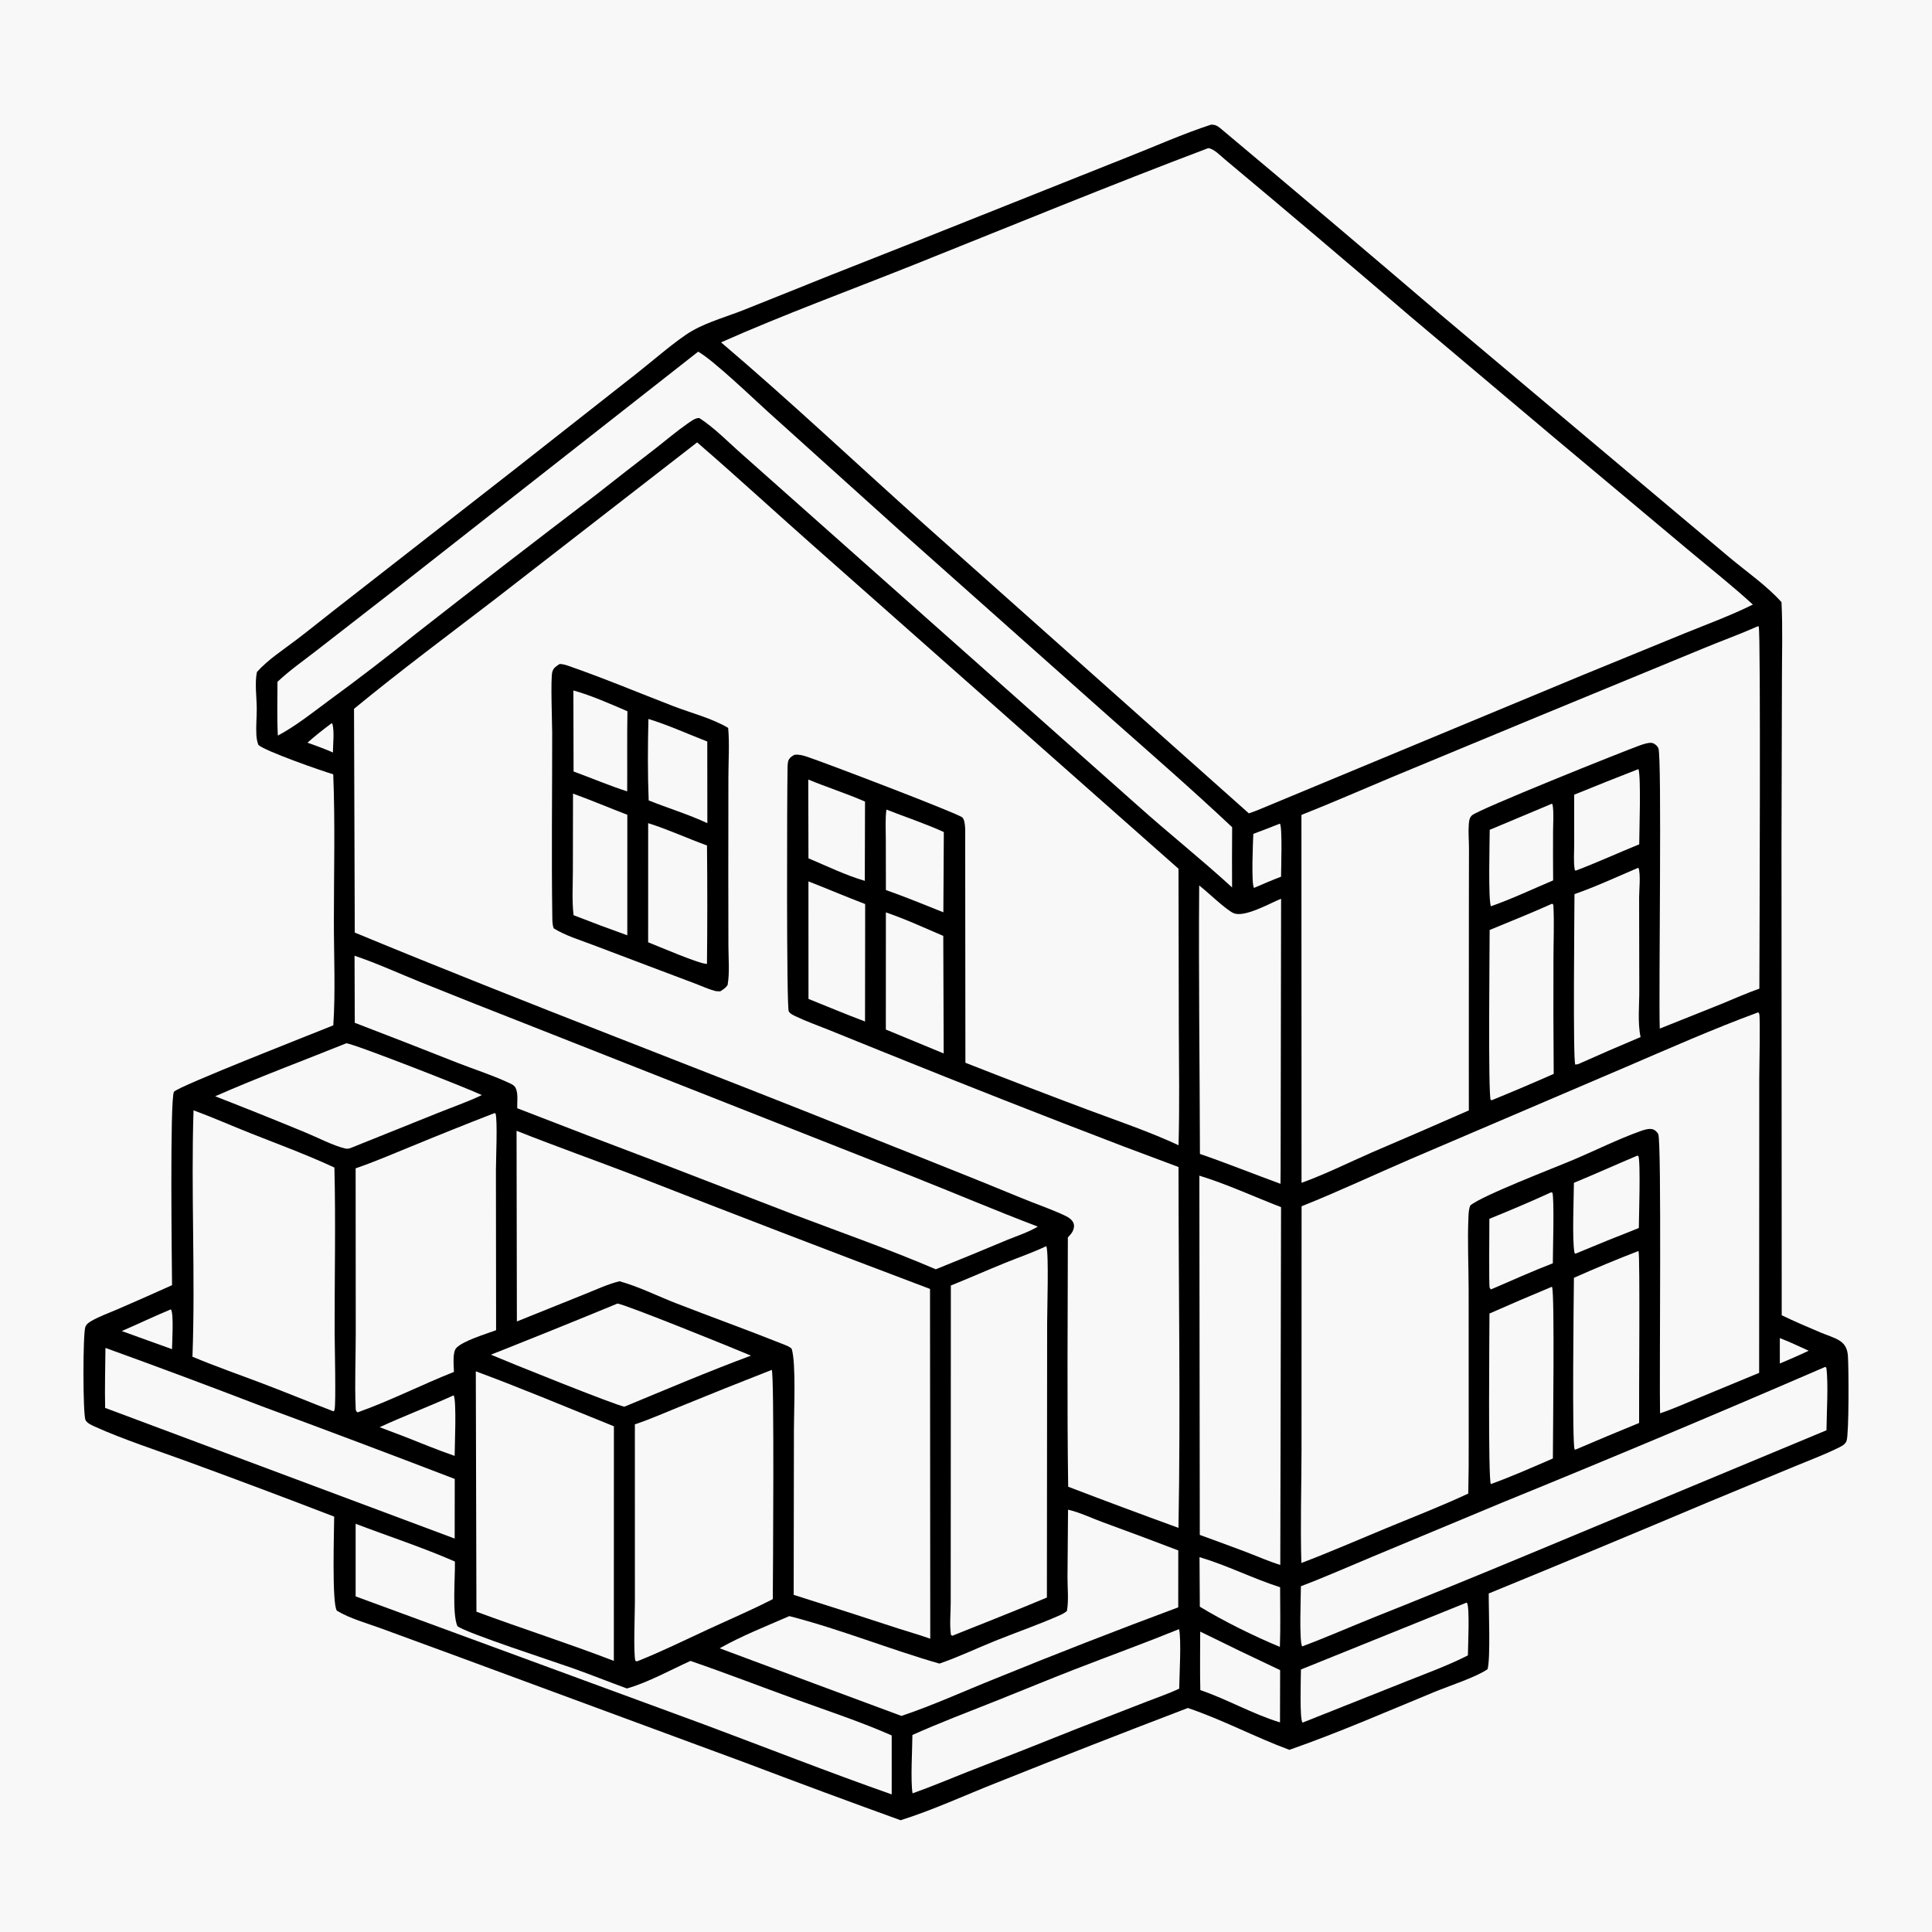 <svg width="1024" height="1024" viewBox="0 0 1024 1024" fill="none" xmlns="http://www.w3.org/2000/svg">
<path d="M0 0H1024V1024H0V0Z" fill="#F8F8F9"/>
<path d="M641.996 66.037C642.043 66.039 642.091 66.039 642.139 66.041C644.22 66.155 645.18 66.636 646.787 67.957C685.977 100.766 724.998 133.775 763.849 166.983L916.728 295.513C925.783 303.084 936.364 310.367 944.229 319.154C944.937 333.16 944.437 347.465 944.454 361.505L944.228 448.586L944.348 697.128C951.159 700.387 958.179 703.403 965.135 706.339C968.355 707.698 972.246 708.789 975.176 710.675C976.559 711.566 977.708 712.802 978.4 714.3C979.035 715.673 979.321 717.163 979.432 718.664C979.871 724.588 980.047 760.187 978.71 763.706C977.885 765.88 975.624 766.739 973.68 767.691C966.484 771.214 958.804 774.043 951.409 777.136L905.183 796.272C866.563 812.579 827.857 828.68 789.065 844.575C788.98 852.652 790.08 878.54 788.457 884.672C782.704 888.814 767.889 893.636 760.508 896.672C735.012 907.16 709.419 918.374 683.391 927.448C665.213 920.738 648.031 911.498 629.587 905.272C595.61 918.236 561.741 931.474 527.979 944.987C511.239 951.608 494.488 959.353 477.345 964.765C449.778 954.79 422.289 944.604 394.878 934.209L239.913 877L202.038 863.105C194.365 860.302 185.574 857.931 178.571 853.715C175.812 850.358 177.098 810.882 177.124 803.842C151.217 793.869 125.23 784.11 99.161 774.567C83.983 769.021 65.102 762.848 50.616 756.291C48.915 755.521 46.092 754.36 45.31 752.633C43.875 749.464 43.893 706.474 45.258 703.25C45.923 701.678 47.104 700.925 48.527 700.103C52.827 697.617 57.835 695.879 62.39 693.893C72.028 689.732 81.628 685.489 91.192 681.164C91.075 669.568 89.993 583.167 92.177 578.712C93.458 576.098 169.554 546.403 176.65 543.461C177.861 526.065 176.95 505.878 176.958 488.12C176.97 462.27 177.664 436.21 176.622 410.393C170.743 408.695 140.242 398.02 136.938 394.812C136.285 393.049 135.997 391.395 135.887 389.519C135.619 384.954 136.098 380.266 136.083 375.684C136.063 369.56 134.939 362.089 136.179 356.166C142.04 349.603 149.991 344.509 156.978 339.194C163.778 334.022 170.419 328.629 177.154 323.372L271.945 249.428L337.644 197.786C345.4 191.718 358.771 180.014 366.754 175.414C375.436 170.413 386.332 167.534 395.652 163.709C425.507 151.657 455.422 139.756 485.396 128.005L597.04 83.521C611.915 77.699 626.817 70.956 641.996 66.037Z" fill="black"/>
<path d="M943.343 709.216C948.531 711.188 953.581 713.652 958.646 715.923C957.21 716.6 955.769 717.265 954.322 717.92C950.691 719.563 947.035 721.147 943.353 722.672L943.343 709.216Z" fill="#F8F8F9"/>
<path d="M175.671 383.402L176.188 383.579C177.3 388.043 176.484 394.19 176.451 398.851C173.611 397.503 170.556 396.457 167.626 395.308L162.956 393.644C167.037 390.016 171.303 386.673 175.671 383.402Z" fill="#F8F8F9"/>
<path d="M90.548 693.995C90.576 694.019 90.611 694.036 90.632 694.067C92.155 696.256 91.224 711.351 91.174 715.089L73.864 708.855L64.541 705.481C73.251 701.739 81.783 697.613 90.548 693.995Z" fill="#F8F8F9"/>
<path d="M678.375 436.543C679.761 438.097 678.993 460.927 678.982 464.672C674.146 466.5 669.411 468.567 664.663 470.607C663.106 468.765 664.129 445.685 664.282 441.972C669.001 440.219 673.699 438.41 678.375 436.543Z" fill="#F8F8F9"/>
<path d="M240.477 739.539C242.063 742.976 240.995 766.327 240.968 771.648C231.891 768.544 222.966 764.791 214.029 761.295L201.2 756.445C214.128 750.484 227.499 745.429 240.477 739.539Z" fill="#F8F8F9"/>
<path d="M636.132 864.78C650.182 871.733 664.302 878.541 678.492 885.204L678.426 912.902C663.943 908.504 650.526 900.675 636.191 895.786C635.956 885.459 636.113 875.109 636.132 864.78Z" fill="#F8F8F9"/>
<path d="M635.773 825.321C650.255 829.613 664.055 836.644 678.482 841.276C678.504 851.798 678.749 862.372 678.367 872.886C664.636 867.197 648.619 859.297 635.935 851.58L635.773 825.321Z" fill="#F8F8F9"/>
<path d="M428.4 413.188C438.345 417.277 448.624 420.558 458.478 424.854L458.366 466.872C448.243 463.903 438.236 459.026 428.501 454.929L428.4 413.188Z" fill="#F8F8F9"/>
<path d="M822.15 631.94L822.82 632.159C823.869 635.668 823.041 663.58 823.03 669.573C812.008 673.822 801.199 678.717 790.346 683.378L790.113 683.301C789.925 683.042 789.675 682.818 789.548 682.525C789.079 681.443 789.432 649.97 789.402 645.999C800.379 641.525 811.382 636.895 822.15 631.94Z" fill="#F8F8F9"/>
<path d="M469.824 429.096C479.928 433.057 490.371 436.504 500.243 441L500 483.54C489.89 479.525 479.812 475.335 469.544 471.739L469.5 444.985C469.496 439.776 469.142 434.26 469.824 429.096Z" fill="#F8F8F9"/>
<path d="M867.849 612.504L868.359 612.706C869.637 615.337 868.655 645.44 868.615 650.875C857.352 655.292 846.14 659.833 834.978 664.5L834.52 664.078C833.194 657.33 834.158 635.083 834.207 626.921C845.486 622.27 856.602 617.232 867.849 612.504Z" fill="#F8F8F9"/>
<path d="M822.483 426.009L822.903 426.418C823.625 430.971 823.172 436.095 823.157 440.716C823.112 449.351 823.126 457.985 823.198 466.62C812.31 471.243 801.393 476.405 790.239 480.334C788.722 477.559 789.564 445.569 789.573 439.821L822.483 426.009Z" fill="#F8F8F9"/>
<path d="M868.428 407.628C869.847 411.891 868.846 440.728 868.823 447.511C857.56 452.082 846.498 457.189 835.123 461.472L834.663 461.075C833.916 456.785 834.367 451.785 834.361 447.401L834.345 421.209C845.67 416.593 857.031 412.066 868.428 407.628Z" fill="#F8F8F9"/>
<path d="M428.489 467.16C438.547 471.075 448.465 475.325 458.557 479.166L458.482 541.411C448.431 537.629 438.476 533.47 428.516 529.451L428.489 467.16Z" fill="#F8F8F9"/>
<path d="M469.533 483.585C479.788 487.068 489.99 491.797 499.957 496.044L500.169 558.35L469.514 545.672L469.533 483.585Z" fill="#F8F8F9"/>
<path d="M777.205 849.462L777.509 849.538C779.095 851.571 778.049 873.317 778.014 877.395C767.464 882.762 756.185 886.838 745.194 891.225L690.438 913.001C690.408 912.985 690.371 912.978 690.347 912.954C688.739 911.235 689.516 888.785 689.518 884.867L777.205 849.462Z" fill="#F8F8F9"/>
<path d="M822.646 478.982L823.313 479.553C823.819 489.16 823.372 498.923 823.361 508.547C823.281 528.76 823.326 548.973 823.497 569.185C812.606 574.007 801.644 578.662 790.611 583.151L790.092 582.941C788.689 580.037 789.544 502.218 789.545 492.908C800.612 488.319 811.718 483.902 822.646 478.982Z" fill="#F8F8F9"/>
<path d="M822.451 682.039L822.651 682.233C824.06 686.189 823.063 761.996 823.057 773.029C812.18 777.722 801.328 782.566 790.182 786.589C788.665 784.503 789.446 704.198 789.448 696.193C800.399 691.358 811.4 686.64 822.451 682.039Z" fill="#F8F8F9"/>
<path d="M868.137 460.006L868.502 460.14C869.628 463.55 868.777 471.817 868.769 475.646L868.857 525.026C868.883 532.775 867.912 542.146 869.547 549.666C858.458 554.314 847.427 559.099 836.456 564.02L834.923 564.254C833.641 561.996 834.498 482.145 834.507 473.912C845.894 469.928 857.037 464.741 868.137 460.006Z" fill="#F8F8F9"/>
<path d="M868.448 663.039C869.341 664.938 868.616 744.605 868.767 754.208C857.432 758.833 846.14 763.56 834.891 768.389L834.544 768.113C833.183 764.444 834.097 687.812 834.213 677.268C845.504 672.235 856.916 667.492 868.448 663.039Z" fill="#F8F8F9"/>
<path d="M327.238 690.93C330.688 691.019 390.189 715.153 398.032 718.512C375.497 726.86 353.227 736.36 331.015 745.546C328.137 745.623 267.287 721.102 260.195 718.009C282.606 709.14 304.954 700.113 327.238 690.93Z" fill="#F8F8F9"/>
<path d="M183.547 552.964C187.156 553.015 248.223 576.956 255.385 580.417C247.908 584.001 239.785 586.791 232.082 589.888L185.632 608.559C184.621 608.84 184.085 608.96 183.03 608.733C177.078 607.453 168.039 602.766 162.033 600.305C146.108 593.715 130.114 587.296 114.052 581.048C136.849 571.006 160.427 562.284 183.547 552.964Z" fill="#F8F8F9"/>
<path d="M624.913 863.481C626.226 868.863 625.087 888.228 625.001 895.032C619.529 897.62 613.592 899.615 607.95 901.824L570.9 916.224C551.695 923.929 532.444 931.519 513.147 938.994C503.339 942.845 493.613 947.006 483.675 950.506C482.546 943.981 483.544 927.09 483.593 919.568C497.977 913.143 512.715 907.53 527.356 901.726C541.483 896.128 555.507 890.267 569.676 884.775C588.077 877.642 606.624 870.909 624.913 863.481Z" fill="#F8F8F9"/>
<path d="M55.89 714.422C83.615 724.448 111.234 734.756 138.748 745.346C172.922 757.972 207.015 770.812 241.027 783.866L240.992 815.473L55.725 746.221C55.486 735.644 55.796 725.004 55.89 714.422Z" fill="#F8F8F9"/>
<path d="M635.595 469.305C640.047 472.745 649.508 481.962 653.668 483.922C659.387 486.617 673.102 478.723 679.008 476.343L678.754 619.875L678.687 627.447C664.434 622.231 650.333 616.561 635.988 611.605C635.895 564.191 635.23 516.709 635.595 469.305Z" fill="#F8F8F9"/>
<path d="M188.494 807.639C205.93 814.273 224.046 820.174 241.111 827.652C241.304 835.879 239.582 855.334 242.42 861.867C246.479 865.347 294.565 880.97 303.575 884.191C313.193 887.629 322.679 891.401 332.266 894.919C342.685 892.081 355.883 884.91 365.94 880.317C384.879 886.821 403.591 894.069 422.416 900.903C439.141 906.974 456.344 912.62 472.613 919.816L472.628 936.813L472.621 951.072C439.163 939.313 406.032 926.27 372.805 913.859L188.496 846.122L188.494 807.639Z" fill="#F8F8F9"/>
<path d="M566.082 800.161C572.213 801.561 578.375 804.559 584.298 806.733C597.741 811.638 611.146 816.646 624.513 821.757L624.489 851.925C591.948 864.025 559.603 876.627 527.454 889.732C510.977 896.318 494.582 903.845 477.769 909.472L432.142 892.527L381.437 873.631C393.137 866.995 406.053 861.964 418.362 856.571C445.25 863.472 471.224 874.065 497.915 881.739C507.744 878.39 517.379 873.756 527.024 869.866C538.387 865.283 550.156 861.196 561.361 856.285C562.848 855.633 564.282 854.921 565.497 853.83C566.5 848.172 565.781 841.667 565.795 835.876L566.082 800.161Z" fill="#F8F8F9"/>
<path d="M635.69 623.126C650.339 627.617 664.68 634.296 678.983 639.81L678.577 829.441C672.578 827.608 666.685 824.978 660.821 822.728C652.536 819.619 644.234 816.554 635.915 813.535L635.69 623.126Z" fill="#F8F8F9"/>
<path d="M409.036 726.075C410.457 727.92 409.68 834.972 409.597 847.575C398.35 853.348 386.605 858.356 375.129 863.662C362.728 869.395 350.33 875.544 337.624 880.56L336.765 880.29C335.659 876.551 336.513 854.666 336.509 849.268L336.498 754.927C344.417 752.319 352.192 748.826 359.931 745.715C376.244 739.028 392.612 732.482 409.036 726.075Z" fill="#F8F8F9"/>
<path d="M252.185 726.831C276.757 735.903 301.065 746.193 325.379 755.961L325.345 880.313C301.292 871.032 276.688 863.209 252.519 854.239L252.185 726.831Z" fill="#F8F8F9"/>
<path d="M967.43 724.471L967.994 724.929C969.156 733.423 968.14 748.958 968.078 758.068L809.898 823.933C782.505 835.344 755.026 846.544 727.46 857.533C715.023 862.538 702.723 867.944 690.164 872.635C688.519 870.031 689.498 845.524 689.511 840.727C702.148 835.951 714.581 830.436 727.048 825.231L796.072 796.455C853.448 773.072 910.567 749.078 967.43 724.471Z" fill="#F8F8F9"/>
<path d="M262.085 589.969L262.653 590.152C263.772 593.878 262.854 614.649 262.852 620.266L262.943 705.027C257.863 706.945 245.328 710.666 241.833 714.484C239.705 716.808 240.545 724.011 240.594 727.135C223.495 733.922 206.953 742.395 189.621 748.551L189.228 748.444C188.437 747.509 188.56 747.199 188.509 746.022C187.945 732.943 188.572 719.501 188.555 706.386L188.49 619.235C198.267 615.898 207.814 611.769 217.379 607.871C232.218 601.745 247.12 595.778 262.085 589.969Z" fill="#F8F8F9"/>
<path d="M554.423 660.536L554.626 660.733C555.946 664.201 555.003 694.912 555.009 701.189L554.876 846.735C538.232 853.725 521.389 860.298 504.639 867.032L504.002 866.434C503.25 860.983 503.898 854.782 503.901 849.227L503.968 681.354C513.633 677.452 523.176 673.25 532.829 669.32C540.02 666.393 547.42 663.893 554.423 660.536Z" fill="#F8F8F9"/>
<path d="M102.577 588.487C112.847 592.266 122.96 596.762 133.147 600.791C147.853 606.607 162.903 612.155 177.241 618.826C177.974 647.937 177.292 677.189 177.361 706.321C177.373 711.484 178.157 744.672 177.3 747.274C177.203 747.568 176.969 747.797 176.804 748.059C164.245 743.234 151.81 738.086 139.232 733.31C126.82 728.597 114.249 724.239 102.008 719.092C103.61 675.612 101.171 631.99 102.577 588.487Z" fill="#F8F8F9"/>
<path d="M187.919 506.558C199.708 510.525 211.354 515.875 222.904 520.541C242.581 528.462 262.296 536.283 282.051 544.004L482.318 623.002C504.931 631.921 527.348 641.505 550.065 650.133C545.178 653.041 539.401 654.937 534.13 657.06C521.455 662.391 508.737 667.62 495.978 672.747C471.437 662.207 445.966 653.311 420.982 643.827L348.501 615.862C323.665 606.503 298.879 597.013 274.143 587.39C274.01 584.102 274.834 579.312 273.135 576.372C272.348 575.01 270.606 574.35 269.246 573.721C260.603 569.727 251.313 566.764 242.434 563.301C224.343 556.132 206.212 549.066 188.041 542.104L187.919 506.558Z" fill="#F8F8F9"/>
<path d="M370.05 186.386C378.188 190.993 399.216 211.188 406.899 218.128L476.857 281.162L587.199 379.293C609.249 398.825 631.631 418.252 653.064 438.444C652.984 449.082 652.972 459.72 653.027 470.358C636.937 455.595 619.746 441.925 603.443 427.371L393.579 241.009C386.325 234.667 378.777 226.806 370.694 221.596C368.747 221.274 365.796 223.561 364.187 224.681C358.703 228.499 353.506 232.941 348.235 237.059C337.342 245.449 326.494 253.897 315.691 262.404C283.756 286.705 251.985 311.219 220.38 335.948C205.285 348.107 189.911 359.903 174.259 371.336C165.534 377.786 156.865 384.758 147.27 389.874C146.762 380.437 147.076 370.854 147.06 361.399C153.405 355.359 160.822 350.214 167.733 344.825L209.965 312L370.05 186.386Z" fill="#F8F8F9"/>
<path d="M273.785 599.337C294.471 607.573 315.437 614.982 336.221 622.949C388.34 643.323 440.575 663.392 492.927 683.157L493.055 868.545C487.603 866.623 482.002 865.002 476.489 863.254C457.915 857.167 439.307 851.185 420.666 845.307L420.797 757.405C420.778 748.079 422.007 722.563 419.605 714.862C418.444 713.65 416.222 712.92 414.666 712.299C396.091 704.884 377.211 698.093 358.558 690.848C348.689 687.016 338.526 681.898 328.354 679.092C322.095 680.599 315.839 683.596 309.847 685.962L273.957 700.399L273.785 599.337Z" fill="#F8F8F9"/>
<path d="M931.876 536.564C932.056 536.796 932.312 536.985 932.417 537.259C933.061 538.942 932.443 566.576 932.441 571.316L932.38 727.645L899.746 741.155C893.177 743.876 886.615 746.847 879.863 749.077C879.425 730.816 880.757 605.31 878.913 601.142C878.375 599.929 876.96 598.7 875.646 598.458C873.591 598.08 871.078 598.94 869.168 599.629C857.458 603.851 845.999 609.567 834.524 614.455C824.096 618.897 785.549 633.638 779.316 638.897C778.485 640.726 778.408 642.902 778.316 644.892C777.722 657.663 778.396 670.699 778.411 683.499L778.443 763.448C778.492 772.841 778.414 782.232 778.208 791.623C763.911 798.279 749.124 804.027 734.548 810.049C719.641 816.208 704.82 822.705 689.74 828.423C689.187 808.628 689.781 788.652 689.831 768.843L689.866 639.351C709.429 631.548 728.657 622.473 748.019 614.151L860.864 565.908C884.387 555.829 907.848 545.393 931.876 536.564Z" fill="#F8F8F9"/>
<path d="M931.664 331.929L932.156 332.023C933.314 334.48 932.515 504.96 932.5 524.011C925.702 526.362 919.092 529.383 912.427 532.094L879.702 545.178C879.075 526.138 880.936 400.658 878.974 396.539C878.369 395.27 876.809 393.895 875.397 393.745C873.489 393.542 870.841 394.475 869.037 395.12C860.265 398.254 783.208 429.161 780.152 432.164C778.743 433.549 778.624 435.209 778.484 437.085C778.181 441.168 778.577 445.442 778.592 449.545L778.544 474.803L778.502 562.75L778.523 588.535C761.404 596.062 744.245 603.498 727.046 610.842C714.764 616.221 702.436 622.37 689.841 626.928L689.786 431.928C705.992 425.508 721.991 418.505 738.068 411.765L815.346 379.717L902.236 343.892C912.007 339.818 922 336.246 931.664 331.929Z" fill="#F8F8F9"/>
<path d="M640.378 78.519C643.334 78.769 646.873 82.541 649.204 84.467C682.114 111.97 714.845 139.685 747.397 167.612L823.665 231.882L895.114 291.719C906.43 301.235 918.158 310.438 929.045 320.436C917.399 326.215 905.168 330.71 893.128 335.581L839.138 357.684L668.123 428.751C666.12 429.656 663.986 430.341 661.921 431.096L489.38 277.471C453.662 245.519 418.681 212.483 382.172 181.455C415.676 166.599 450.338 153.935 484.377 140.332C536.283 119.587 588.091 98.271 640.378 78.519Z" fill="#F8F8F9"/>
<path d="M369.495 234.475C390.973 253.011 411.824 272.289 433.11 291.046L624.629 460.45L624.792 544.686C624.893 565.442 625.206 586.25 624.657 607C609.238 599.802 592.411 594.123 576.465 588.169C554.806 580.042 533.211 571.747 511.681 563.284L511.572 444.214C511.563 441.706 511.965 434.886 509.986 433.213C507.361 430.994 436.678 404.005 427.358 400.955C425.296 400.281 423.42 399.869 421.235 400.005C420.013 400.644 418.888 401.248 418.149 402.489C417.321 403.88 417.443 406.593 417.407 408.204C417.128 420.595 416.812 533.604 418.051 536.011C418.703 537.278 420.283 537.979 421.517 538.576C427.139 541.294 433.195 543.42 438.996 545.754L469.247 557.993C511.22 574.951 553.349 591.513 595.633 607.679L624.645 618.545C624.62 682.269 625.774 746.098 624.614 809.803C605.067 802.696 585.581 795.427 566.155 787.998C565.51 743.982 565.937 699.884 565.984 655.864C566.998 654.789 568.145 653.587 568.724 652.203C569.321 650.778 569.511 649.263 568.773 647.836C567.858 646.067 565.858 644.954 564.117 644.145C556.677 640.684 548.761 638.031 541.175 634.885C515.601 624.28 489.822 614.223 464.134 603.892C372.272 566.948 279.521 532.163 188.037 494.288L187.639 375.691C212.217 355.454 237.984 336.324 263.237 316.927L369.495 234.475Z" fill="#F8F8F9"/>
<path d="M296.632 351.925C298.079 351.955 299.555 352.32 300.919 352.793C319.761 359.327 338.336 367.123 356.949 374.305C366.361 377.937 377.321 380.672 385.943 385.794C386.713 394.343 386.072 403.432 386.063 412.047L386.015 464.294L386.073 501.482C386.092 508.064 386.788 515.577 385.649 522.048C384.638 523.65 383.368 524.394 381.793 525.402C380.718 525.433 379.755 525.43 378.713 525.146C375.261 524.206 371.727 522.54 368.36 521.278L344.662 512.343L314.256 500.834C307.349 498.213 299.852 495.948 293.527 492.094C292.728 490.301 292.768 488.019 292.739 486.073C292.251 453.588 292.695 421.04 292.672 388.548C292.668 383.336 291.762 359.858 292.727 356.171C293.315 353.926 294.82 353.134 296.632 351.925Z" fill="black"/>
<path d="M303.9 365.951C313.591 368.663 323.302 373.017 332.557 376.979C332.301 391.12 332.525 405.29 332.42 419.437C322.887 416.405 313.431 412.346 304.005 408.904L303.9 365.951Z" fill="#F8F8F9"/>
<path d="M343.681 381.065C354.142 384.248 364.63 389.083 374.872 393.024L374.906 436.297C364.932 431.629 354.058 428.351 343.813 424.233C343.261 409.976 343.321 395.327 343.681 381.065Z" fill="#F8F8F9"/>
<path d="M303.708 420.631C313.375 424.105 322.891 428.188 332.495 431.853L332.484 495.732C322.941 492.32 313.449 488.768 304.01 485.077C303.096 477.509 303.623 469.426 303.638 461.791L303.708 420.631Z" fill="#F8F8F9"/>
<path d="M343.544 436.293C354.063 439.594 364.332 444.354 374.722 448.122C374.937 469.04 374.932 489.958 374.709 510.876C371.219 511.163 348.461 501.359 343.53 499.433L343.544 436.293Z" fill="#F8F8F9"/>
</svg>
